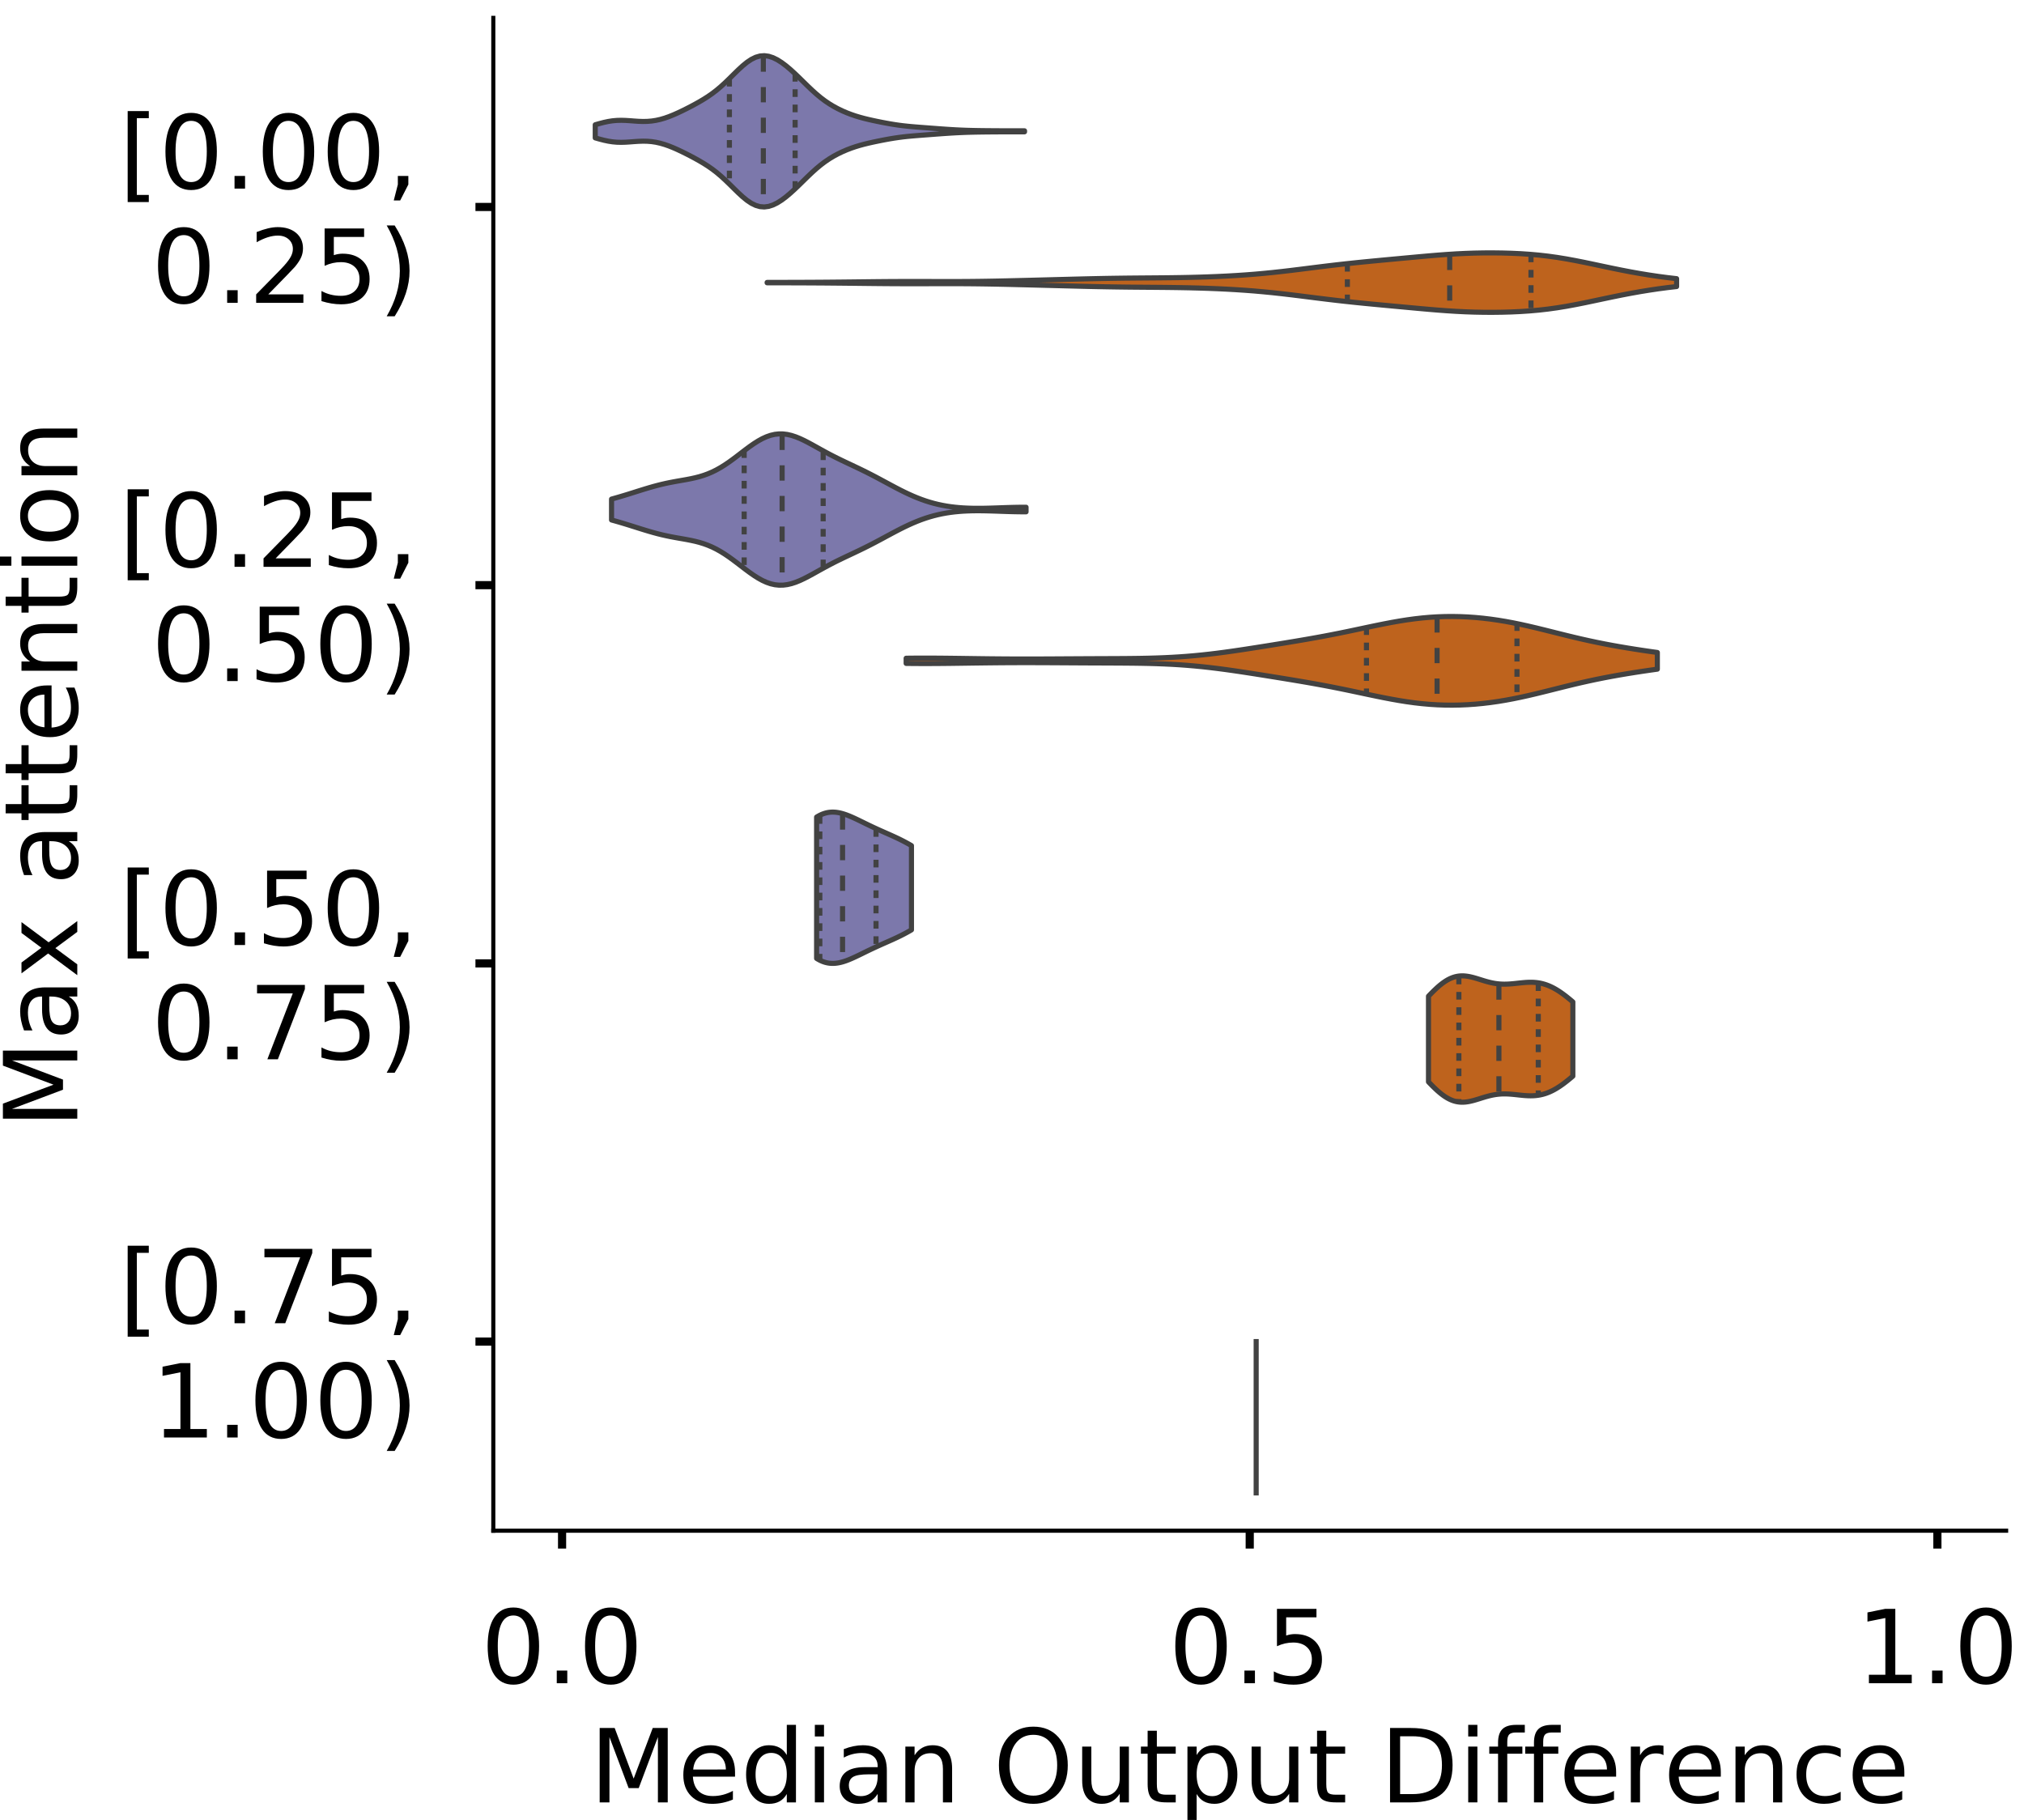 <?xml version="1.0" encoding="utf-8" standalone="no"?>
<!DOCTYPE svg PUBLIC "-//W3C//DTD SVG 1.1//EN"
  "http://www.w3.org/Graphics/SVG/1.1/DTD/svg11.dtd">
<!-- Created with matplotlib (https://matplotlib.org/) -->
<svg height="356.753pt" version="1.1" viewBox="0 0 396.753 356.753" width="396.753pt" xmlns="http://www.w3.org/2000/svg" xmlns:xlink="http://www.w3.org/1999/xlink">
 <defs>
  <style type="text/css">
*{stroke-linecap:butt;stroke-linejoin:round;}
  </style>
 </defs>
 <g id="figure_1">
  <g id="patch_1">
   <path d="M 0 356.753 
L 396.753 356.753 
L 396.753 0 
L 0 0 
z
" style="fill:#ffffff;"/>
  </g>
  <g id="axes_1">
   <g id="patch_2">
    <path d="M 96.7 300.053 
L 393.253 300.053 
L 393.253 3.5 
L 96.7 3.5 
z
" style="fill:#ffffff;"/>
   </g>
   <g id="PolyCollection_1">
    <defs>
     <path d="M 116.68 -329.724 
L 116.68 -332.299 
L 117.53 -332.541 
L 118.38 -332.761 
L 119.23 -332.943 
L 120.08 -333.075 
L 120.93 -333.15 
L 121.78 -333.171 
L 122.63 -333.147 
L 123.48 -333.092 
L 124.33 -333.027 
L 125.18 -332.971 
L 126.03 -332.943 
L 126.88 -332.959 
L 127.731 -333.028 
L 128.581 -333.158 
L 129.431 -333.347 
L 130.281 -333.594 
L 131.131 -333.892 
L 131.981 -334.233 
L 132.831 -334.608 
L 133.681 -335.009 
L 134.531 -335.43 
L 135.381 -335.867 
L 136.231 -336.321 
L 137.081 -336.795 
L 137.931 -337.298 
L 138.781 -337.84 
L 139.631 -338.433 
L 140.481 -339.086 
L 141.331 -339.804 
L 142.181 -340.58 
L 143.031 -341.402 
L 143.881 -342.244 
L 144.732 -343.075 
L 145.582 -343.856 
L 146.432 -344.549 
L 147.282 -345.117 
L 148.132 -345.533 
L 148.982 -345.776 
L 149.832 -345.839 
L 150.682 -345.726 
L 151.532 -345.45 
L 152.382 -345.031 
L 153.232 -344.491 
L 154.082 -343.854 
L 154.932 -343.139 
L 155.782 -342.365 
L 156.632 -341.552 
L 157.482 -340.719 
L 158.332 -339.887 
L 159.182 -339.079 
L 160.032 -338.314 
L 160.883 -337.606 
L 161.733 -336.965 
L 162.583 -336.391 
L 163.433 -335.879 
L 164.283 -335.422 
L 165.133 -335.013 
L 165.983 -334.647 
L 166.833 -334.321 
L 167.683 -334.03 
L 168.533 -333.773 
L 169.383 -333.543 
L 170.233 -333.336 
L 171.083 -333.145 
L 171.933 -332.965 
L 172.783 -332.794 
L 173.633 -332.631 
L 174.483 -332.478 
L 175.333 -332.338 
L 176.183 -332.213 
L 177.034 -332.105 
L 177.884 -332.012 
L 178.734 -331.931 
L 179.584 -331.859 
L 180.434 -331.792 
L 181.284 -331.728 
L 182.134 -331.664 
L 182.984 -331.6 
L 183.834 -331.536 
L 184.684 -331.474 
L 185.534 -331.415 
L 186.384 -331.36 
L 187.234 -331.311 
L 188.084 -331.268 
L 188.934 -331.232 
L 189.784 -331.203 
L 190.634 -331.181 
L 191.484 -331.164 
L 192.334 -331.15 
L 193.185 -331.14 
L 194.035 -331.132 
L 194.885 -331.125 
L 195.735 -331.12 
L 196.585 -331.117 
L 197.435 -331.116 
L 198.285 -331.116 
L 199.135 -331.116 
L 199.985 -331.115 
L 200.835 -331.111 
L 200.835 -330.912 
L 200.835 -330.912 
L 199.985 -330.909 
L 199.135 -330.908 
L 198.285 -330.908 
L 197.435 -330.908 
L 196.585 -330.906 
L 195.735 -330.904 
L 194.885 -330.899 
L 194.035 -330.892 
L 193.185 -330.884 
L 192.334 -330.873 
L 191.484 -330.86 
L 190.634 -330.843 
L 189.784 -330.82 
L 188.934 -330.792 
L 188.084 -330.756 
L 187.234 -330.713 
L 186.384 -330.664 
L 185.534 -330.609 
L 184.684 -330.55 
L 183.834 -330.488 
L 182.984 -330.424 
L 182.134 -330.36 
L 181.284 -330.296 
L 180.434 -330.231 
L 179.584 -330.164 
L 178.734 -330.092 
L 177.884 -330.012 
L 177.034 -329.919 
L 176.183 -329.81 
L 175.333 -329.686 
L 174.483 -329.546 
L 173.633 -329.393 
L 172.783 -329.23 
L 171.933 -329.058 
L 171.083 -328.879 
L 170.233 -328.688 
L 169.383 -328.481 
L 168.533 -328.251 
L 167.683 -327.993 
L 166.833 -327.703 
L 165.983 -327.376 
L 165.133 -327.01 
L 164.283 -326.602 
L 163.433 -326.145 
L 162.583 -325.633 
L 161.733 -325.059 
L 160.883 -324.417 
L 160.032 -323.71 
L 159.182 -322.945 
L 158.332 -322.137 
L 157.482 -321.305 
L 156.632 -320.472 
L 155.782 -319.658 
L 154.932 -318.885 
L 154.082 -318.17 
L 153.232 -317.532 
L 152.382 -316.993 
L 151.532 -316.573 
L 150.682 -316.297 
L 149.832 -316.184 
L 148.982 -316.247 
L 148.132 -316.491 
L 147.282 -316.906 
L 146.432 -317.475 
L 145.582 -318.168 
L 144.732 -318.949 
L 143.881 -319.779 
L 143.031 -320.622 
L 142.181 -321.443 
L 141.331 -322.22 
L 140.481 -322.937 
L 139.631 -323.591 
L 138.781 -324.184 
L 137.931 -324.726 
L 137.081 -325.228 
L 136.231 -325.703 
L 135.381 -326.157 
L 134.531 -326.594 
L 133.681 -327.015 
L 132.831 -327.416 
L 131.981 -327.791 
L 131.131 -328.132 
L 130.281 -328.429 
L 129.431 -328.676 
L 128.581 -328.866 
L 127.731 -328.995 
L 126.88 -329.065 
L 126.03 -329.08 
L 125.18 -329.052 
L 124.33 -328.997 
L 123.48 -328.932 
L 122.63 -328.877 
L 121.78 -328.853 
L 120.93 -328.873 
L 120.08 -328.949 
L 119.23 -329.081 
L 118.38 -329.263 
L 117.53 -329.483 
L 116.68 -329.724 
z
" id="m4ee9b1e809" style="stroke:#424242;"/>
    </defs>
    <g clip-path="url(#pd188db99d2)">
     <use style="fill:#7c78ab;stroke:#424242;" x="0" xlink:href="#m4ee9b1e809" y="356.753"/>
    </g>
   </g>
   <g id="PolyCollection_2">
    <defs>
     <path d="M 150.374 -301.32 
L 150.374 -301.393 
L 152.175 -301.396 
L 153.976 -301.399 
L 155.777 -301.404 
L 157.578 -301.41 
L 159.378 -301.419 
L 161.179 -301.43 
L 162.98 -301.445 
L 164.781 -301.462 
L 166.582 -301.481 
L 168.382 -301.502 
L 170.183 -301.522 
L 171.984 -301.541 
L 173.785 -301.557 
L 175.586 -301.568 
L 177.387 -301.575 
L 179.187 -301.576 
L 180.988 -301.574 
L 182.789 -301.569 
L 184.59 -301.565 
L 186.391 -301.563 
L 188.191 -301.567 
L 189.992 -301.578 
L 191.793 -301.597 
L 193.594 -301.624 
L 195.395 -301.657 
L 197.196 -301.696 
L 198.996 -301.739 
L 200.797 -301.783 
L 202.598 -301.829 
L 204.399 -301.876 
L 206.2 -301.923 
L 208 -301.97 
L 209.801 -302.016 
L 211.602 -302.062 
L 213.403 -302.106 
L 215.204 -302.145 
L 217.005 -302.18 
L 218.805 -302.209 
L 220.606 -302.233 
L 222.407 -302.251 
L 224.208 -302.266 
L 226.009 -302.28 
L 227.809 -302.295 
L 229.61 -302.315 
L 231.411 -302.341 
L 233.212 -302.376 
L 235.013 -302.422 
L 236.814 -302.48 
L 238.614 -302.551 
L 240.415 -302.637 
L 242.216 -302.739 
L 244.017 -302.858 
L 245.818 -302.996 
L 247.618 -303.155 
L 249.419 -303.332 
L 251.22 -303.528 
L 253.021 -303.739 
L 254.822 -303.96 
L 256.623 -304.187 
L 258.423 -304.412 
L 260.224 -304.633 
L 262.025 -304.846 
L 263.826 -305.047 
L 265.627 -305.239 
L 267.427 -305.42 
L 269.228 -305.595 
L 271.029 -305.765 
L 272.83 -305.933 
L 274.631 -306.1 
L 276.432 -306.267 
L 278.232 -306.432 
L 280.033 -306.592 
L 281.834 -306.742 
L 283.635 -306.876 
L 285.436 -306.99 
L 287.236 -307.08 
L 289.037 -307.142 
L 290.838 -307.176 
L 292.639 -307.183 
L 294.44 -307.161 
L 296.241 -307.11 
L 298.041 -307.027 
L 299.842 -306.908 
L 301.643 -306.748 
L 303.444 -306.543 
L 305.245 -306.293 
L 307.045 -305.999 
L 308.846 -305.668 
L 310.647 -305.309 
L 312.448 -304.932 
L 314.249 -304.549 
L 316.05 -304.171 
L 317.85 -303.806 
L 319.651 -303.46 
L 321.452 -303.139 
L 323.253 -302.844 
L 325.054 -302.576 
L 326.854 -302.338 
L 328.655 -302.13 
L 328.655 -300.583 
L 328.655 -300.583 
L 326.854 -300.375 
L 325.054 -300.137 
L 323.253 -299.869 
L 321.452 -299.574 
L 319.651 -299.253 
L 317.85 -298.907 
L 316.05 -298.542 
L 314.249 -298.164 
L 312.448 -297.781 
L 310.647 -297.404 
L 308.846 -297.045 
L 307.045 -296.714 
L 305.245 -296.42 
L 303.444 -296.17 
L 301.643 -295.965 
L 299.842 -295.805 
L 298.041 -295.686 
L 296.241 -295.603 
L 294.44 -295.552 
L 292.639 -295.53 
L 290.838 -295.537 
L 289.037 -295.571 
L 287.236 -295.633 
L 285.436 -295.723 
L 283.635 -295.837 
L 281.834 -295.971 
L 280.033 -296.121 
L 278.232 -296.281 
L 276.432 -296.446 
L 274.631 -296.613 
L 272.83 -296.78 
L 271.029 -296.948 
L 269.228 -297.118 
L 267.427 -297.293 
L 265.627 -297.474 
L 263.826 -297.666 
L 262.025 -297.867 
L 260.224 -298.08 
L 258.423 -298.301 
L 256.623 -298.526 
L 254.822 -298.753 
L 253.021 -298.974 
L 251.22 -299.185 
L 249.419 -299.381 
L 247.618 -299.558 
L 245.818 -299.717 
L 244.017 -299.855 
L 242.216 -299.974 
L 240.415 -300.076 
L 238.614 -300.162 
L 236.814 -300.233 
L 235.013 -300.291 
L 233.212 -300.337 
L 231.411 -300.372 
L 229.61 -300.398 
L 227.809 -300.418 
L 226.009 -300.433 
L 224.208 -300.447 
L 222.407 -300.462 
L 220.606 -300.48 
L 218.805 -300.504 
L 217.005 -300.533 
L 215.204 -300.568 
L 213.403 -300.607 
L 211.602 -300.651 
L 209.801 -300.697 
L 208 -300.743 
L 206.2 -300.79 
L 204.399 -300.837 
L 202.598 -300.884 
L 200.797 -300.93 
L 198.996 -300.974 
L 197.196 -301.017 
L 195.395 -301.056 
L 193.594 -301.089 
L 191.793 -301.116 
L 189.992 -301.135 
L 188.191 -301.146 
L 186.391 -301.15 
L 184.59 -301.148 
L 182.789 -301.144 
L 180.988 -301.139 
L 179.187 -301.137 
L 177.387 -301.138 
L 175.586 -301.145 
L 173.785 -301.156 
L 171.984 -301.172 
L 170.183 -301.191 
L 168.382 -301.211 
L 166.582 -301.232 
L 164.781 -301.251 
L 162.98 -301.268 
L 161.179 -301.283 
L 159.378 -301.294 
L 157.578 -301.303 
L 155.777 -301.309 
L 153.976 -301.314 
L 152.175 -301.317 
L 150.374 -301.32 
z
" id="mb534d95ba1" style="stroke:#424242;"/>
    </defs>
    <g clip-path="url(#pd188db99d2)">
     <use style="fill:#be631d;stroke:#424242;" x="0" xlink:href="#mb534d95ba1" y="356.753"/>
    </g>
   </g>
   <g id="PolyCollection_3">
    <defs>
     <path d="M 119.876 -254.825 
L 119.876 -258.922 
L 120.696 -259.151 
L 121.517 -259.389 
L 122.338 -259.634 
L 123.159 -259.886 
L 123.979 -260.143 
L 124.8 -260.402 
L 125.621 -260.66 
L 126.442 -260.914 
L 127.263 -261.16 
L 128.083 -261.395 
L 128.904 -261.615 
L 129.725 -261.819 
L 130.546 -262.006 
L 131.366 -262.176 
L 132.187 -262.332 
L 133.008 -262.479 
L 133.829 -262.621 
L 134.649 -262.768 
L 135.47 -262.928 
L 136.291 -263.109 
L 137.112 -263.321 
L 137.933 -263.573 
L 138.753 -263.871 
L 139.574 -264.22 
L 140.395 -264.624 
L 141.216 -265.082 
L 142.036 -265.591 
L 142.857 -266.146 
L 143.678 -266.739 
L 144.499 -267.357 
L 145.32 -267.987 
L 146.14 -268.614 
L 146.961 -269.222 
L 147.782 -269.793 
L 148.603 -270.313 
L 149.423 -270.767 
L 150.244 -271.14 
L 151.065 -271.425 
L 151.886 -271.613 
L 152.707 -271.701 
L 153.527 -271.691 
L 154.348 -271.586 
L 155.169 -271.394 
L 155.99 -271.125 
L 156.81 -270.792 
L 157.631 -270.407 
L 158.452 -269.986 
L 159.273 -269.542 
L 160.093 -269.086 
L 160.914 -268.629 
L 161.735 -268.178 
L 162.556 -267.738 
L 163.377 -267.313 
L 164.197 -266.901 
L 165.018 -266.502 
L 165.839 -266.111 
L 166.66 -265.724 
L 167.48 -265.337 
L 168.301 -264.947 
L 169.122 -264.549 
L 169.943 -264.142 
L 170.764 -263.724 
L 171.584 -263.297 
L 172.405 -262.861 
L 173.226 -262.42 
L 174.047 -261.978 
L 174.867 -261.537 
L 175.688 -261.103 
L 176.509 -260.68 
L 177.33 -260.272 
L 178.15 -259.883 
L 178.971 -259.516 
L 179.792 -259.174 
L 180.613 -258.858 
L 181.434 -258.57 
L 182.254 -258.311 
L 183.075 -258.08 
L 183.896 -257.878 
L 184.717 -257.703 
L 185.537 -257.555 
L 186.358 -257.431 
L 187.179 -257.331 
L 188 -257.252 
L 188.821 -257.193 
L 189.641 -257.152 
L 190.462 -257.126 
L 191.283 -257.114 
L 192.104 -257.114 
L 192.924 -257.123 
L 193.745 -257.141 
L 194.566 -257.164 
L 195.387 -257.191 
L 196.208 -257.22 
L 197.028 -257.248 
L 197.849 -257.274 
L 198.67 -257.295 
L 199.491 -257.311 
L 200.311 -257.321 
L 201.132 -257.323 
L 201.132 -256.424 
L 201.132 -256.424 
L 200.311 -256.426 
L 199.491 -256.436 
L 198.67 -256.452 
L 197.849 -256.473 
L 197.028 -256.499 
L 196.208 -256.527 
L 195.387 -256.556 
L 194.566 -256.583 
L 193.745 -256.606 
L 192.924 -256.624 
L 192.104 -256.633 
L 191.283 -256.633 
L 190.462 -256.621 
L 189.641 -256.595 
L 188.821 -256.554 
L 188 -256.495 
L 187.179 -256.416 
L 186.358 -256.316 
L 185.537 -256.192 
L 184.717 -256.044 
L 183.896 -255.869 
L 183.075 -255.667 
L 182.254 -255.436 
L 181.434 -255.177 
L 180.613 -254.889 
L 179.792 -254.573 
L 178.971 -254.231 
L 178.15 -253.864 
L 177.33 -253.475 
L 176.509 -253.067 
L 175.688 -252.644 
L 174.867 -252.21 
L 174.047 -251.769 
L 173.226 -251.327 
L 172.405 -250.886 
L 171.584 -250.45 
L 170.764 -250.023 
L 169.943 -249.605 
L 169.122 -249.198 
L 168.301 -248.8 
L 167.48 -248.41 
L 166.66 -248.023 
L 165.839 -247.636 
L 165.018 -247.245 
L 164.197 -246.846 
L 163.377 -246.434 
L 162.556 -246.009 
L 161.735 -245.569 
L 160.914 -245.118 
L 160.093 -244.661 
L 159.273 -244.205 
L 158.452 -243.761 
L 157.631 -243.34 
L 156.81 -242.955 
L 155.99 -242.622 
L 155.169 -242.353 
L 154.348 -242.161 
L 153.527 -242.056 
L 152.707 -242.046 
L 151.886 -242.134 
L 151.065 -242.322 
L 150.244 -242.607 
L 149.423 -242.98 
L 148.603 -243.434 
L 147.782 -243.954 
L 146.961 -244.525 
L 146.14 -245.133 
L 145.32 -245.76 
L 144.499 -246.39 
L 143.678 -247.008 
L 142.857 -247.601 
L 142.036 -248.156 
L 141.216 -248.665 
L 140.395 -249.123 
L 139.574 -249.527 
L 138.753 -249.876 
L 137.933 -250.174 
L 137.112 -250.426 
L 136.291 -250.638 
L 135.47 -250.819 
L 134.649 -250.979 
L 133.829 -251.126 
L 133.008 -251.268 
L 132.187 -251.415 
L 131.366 -251.571 
L 130.546 -251.741 
L 129.725 -251.928 
L 128.904 -252.132 
L 128.083 -252.352 
L 127.263 -252.587 
L 126.442 -252.833 
L 125.621 -253.087 
L 124.8 -253.345 
L 123.979 -253.604 
L 123.159 -253.861 
L 122.338 -254.113 
L 121.517 -254.358 
L 120.696 -254.596 
L 119.876 -254.825 
z
" id="maec358dd11" style="stroke:#424242;"/>
    </defs>
    <g clip-path="url(#pd188db99d2)">
     <use style="fill:#7c78ab;stroke:#424242;" x="0" xlink:href="#maec358dd11" y="356.753"/>
    </g>
   </g>
   <g id="PolyCollection_4">
    <defs>
     <path d="M 177.627 -226.709 
L 177.627 -227.727 
L 179.114 -227.742 
L 180.602 -227.749 
L 182.089 -227.749 
L 183.577 -227.742 
L 185.064 -227.73 
L 186.551 -227.714 
L 188.039 -227.695 
L 189.526 -227.674 
L 191.014 -227.653 
L 192.501 -227.633 
L 193.988 -227.615 
L 195.476 -227.6 
L 196.963 -227.588 
L 198.45 -227.58 
L 199.938 -227.576 
L 201.425 -227.575 
L 202.913 -227.577 
L 204.4 -227.582 
L 205.887 -227.589 
L 207.375 -227.597 
L 208.862 -227.606 
L 210.35 -227.614 
L 211.837 -227.623 
L 213.324 -227.63 
L 214.812 -227.637 
L 216.299 -227.643 
L 217.787 -227.649 
L 219.274 -227.656 
L 220.761 -227.666 
L 222.249 -227.681 
L 223.736 -227.703 
L 225.224 -227.734 
L 226.711 -227.776 
L 228.198 -227.832 
L 229.686 -227.904 
L 231.173 -227.993 
L 232.661 -228.1 
L 234.148 -228.226 
L 235.635 -228.372 
L 237.123 -228.535 
L 238.61 -228.715 
L 240.098 -228.91 
L 241.585 -229.117 
L 243.072 -229.335 
L 244.56 -229.561 
L 246.047 -229.792 
L 247.535 -230.026 
L 249.022 -230.264 
L 250.509 -230.503 
L 251.997 -230.745 
L 253.484 -230.99 
L 254.972 -231.24 
L 256.459 -231.496 
L 257.946 -231.76 
L 259.434 -232.033 
L 260.921 -232.317 
L 262.409 -232.611 
L 263.896 -232.914 
L 265.383 -233.225 
L 266.871 -233.541 
L 268.358 -233.856 
L 269.846 -234.166 
L 271.333 -234.466 
L 272.82 -234.75 
L 274.308 -235.011 
L 275.795 -235.246 
L 277.283 -235.45 
L 278.77 -235.618 
L 280.257 -235.75 
L 281.745 -235.842 
L 283.232 -235.895 
L 284.72 -235.908 
L 286.207 -235.882 
L 287.694 -235.817 
L 289.182 -235.714 
L 290.669 -235.573 
L 292.157 -235.397 
L 293.644 -235.184 
L 295.131 -234.939 
L 296.619 -234.662 
L 298.106 -234.357 
L 299.594 -234.027 
L 301.081 -233.678 
L 302.568 -233.315 
L 304.056 -232.944 
L 305.543 -232.571 
L 307.031 -232.202 
L 308.518 -231.841 
L 310.005 -231.493 
L 311.493 -231.16 
L 312.98 -230.845 
L 314.468 -230.547 
L 315.955 -230.265 
L 317.442 -230 
L 318.93 -229.748 
L 320.417 -229.508 
L 321.905 -229.28 
L 323.392 -229.062 
L 324.879 -228.853 
L 324.879 -225.583 
L 324.879 -225.583 
L 323.392 -225.375 
L 321.905 -225.156 
L 320.417 -224.928 
L 318.93 -224.688 
L 317.442 -224.437 
L 315.955 -224.171 
L 314.468 -223.89 
L 312.98 -223.592 
L 311.493 -223.276 
L 310.005 -222.944 
L 308.518 -222.596 
L 307.031 -222.235 
L 305.543 -221.865 
L 304.056 -221.492 
L 302.568 -221.121 
L 301.081 -220.758 
L 299.594 -220.409 
L 298.106 -220.08 
L 296.619 -219.775 
L 295.131 -219.498 
L 293.644 -219.252 
L 292.157 -219.04 
L 290.669 -218.863 
L 289.182 -218.722 
L 287.694 -218.619 
L 286.207 -218.554 
L 284.72 -218.528 
L 283.232 -218.541 
L 281.745 -218.594 
L 280.257 -218.687 
L 278.77 -218.818 
L 277.283 -218.987 
L 275.795 -219.19 
L 274.308 -219.425 
L 272.82 -219.687 
L 271.333 -219.97 
L 269.846 -220.27 
L 268.358 -220.58 
L 266.871 -220.896 
L 265.383 -221.211 
L 263.896 -221.522 
L 262.409 -221.826 
L 260.921 -222.12 
L 259.434 -222.403 
L 257.946 -222.677 
L 256.459 -222.941 
L 254.972 -223.196 
L 253.484 -223.446 
L 251.997 -223.691 
L 250.509 -223.933 
L 249.022 -224.172 
L 247.535 -224.41 
L 246.047 -224.645 
L 244.56 -224.876 
L 243.072 -225.101 
L 241.585 -225.319 
L 240.098 -225.527 
L 238.61 -225.721 
L 237.123 -225.901 
L 235.635 -226.065 
L 234.148 -226.21 
L 232.661 -226.336 
L 231.173 -226.444 
L 229.686 -226.533 
L 228.198 -226.604 
L 226.711 -226.66 
L 225.224 -226.703 
L 223.736 -226.734 
L 222.249 -226.755 
L 220.761 -226.77 
L 219.274 -226.78 
L 217.787 -226.788 
L 216.299 -226.794 
L 214.812 -226.8 
L 213.324 -226.806 
L 211.837 -226.814 
L 210.35 -226.822 
L 208.862 -226.831 
L 207.375 -226.84 
L 205.887 -226.848 
L 204.4 -226.855 
L 202.913 -226.859 
L 201.425 -226.862 
L 199.938 -226.861 
L 198.45 -226.856 
L 196.963 -226.848 
L 195.476 -226.836 
L 193.988 -226.821 
L 192.501 -226.803 
L 191.014 -226.784 
L 189.526 -226.763 
L 188.039 -226.742 
L 186.551 -226.722 
L 185.064 -226.706 
L 183.577 -226.694 
L 182.089 -226.687 
L 180.602 -226.687 
L 179.114 -226.695 
L 177.627 -226.709 
z
" id="m8272b74443" style="stroke:#424242;"/>
    </defs>
    <g clip-path="url(#pd188db99d2)">
     <use style="fill:#be631d;stroke:#424242;" x="0" xlink:href="#m8272b74443" y="356.753"/>
    </g>
   </g>
   <g id="PolyCollection_5">
    <defs>
     <path d="M 160.074 -168.885 
L 160.074 -196.585 
L 160.261 -196.701 
L 160.449 -196.809 
L 160.637 -196.909 
L 160.825 -197.003 
L 161.013 -197.089 
L 161.201 -197.168 
L 161.388 -197.239 
L 161.576 -197.303 
L 161.764 -197.36 
L 161.952 -197.41 
L 162.14 -197.452 
L 162.328 -197.487 
L 162.515 -197.516 
L 162.703 -197.537 
L 162.891 -197.552 
L 163.079 -197.561 
L 163.267 -197.563 
L 163.455 -197.559 
L 163.642 -197.548 
L 163.83 -197.532 
L 164.018 -197.511 
L 164.206 -197.483 
L 164.394 -197.451 
L 164.582 -197.413 
L 164.769 -197.371 
L 164.957 -197.324 
L 165.145 -197.273 
L 165.333 -197.218 
L 165.521 -197.159 
L 165.709 -197.096 
L 165.896 -197.03 
L 166.084 -196.961 
L 166.272 -196.888 
L 166.46 -196.814 
L 166.648 -196.736 
L 166.836 -196.657 
L 167.024 -196.575 
L 167.211 -196.491 
L 167.399 -196.406 
L 167.587 -196.32 
L 167.775 -196.232 
L 167.963 -196.143 
L 168.151 -196.053 
L 168.338 -195.962 
L 168.526 -195.871 
L 168.714 -195.78 
L 168.902 -195.688 
L 169.09 -195.596 
L 169.278 -195.504 
L 169.465 -195.412 
L 169.653 -195.32 
L 169.841 -195.229 
L 170.029 -195.138 
L 170.217 -195.047 
L 170.405 -194.956 
L 170.592 -194.867 
L 170.78 -194.777 
L 170.968 -194.688 
L 171.156 -194.6 
L 171.344 -194.512 
L 171.532 -194.425 
L 171.719 -194.339 
L 171.907 -194.253 
L 172.095 -194.167 
L 172.283 -194.082 
L 172.471 -193.998 
L 172.659 -193.914 
L 172.846 -193.83 
L 173.034 -193.747 
L 173.222 -193.664 
L 173.41 -193.58 
L 173.598 -193.498 
L 173.786 -193.415 
L 173.973 -193.332 
L 174.161 -193.248 
L 174.349 -193.165 
L 174.537 -193.081 
L 174.725 -192.997 
L 174.913 -192.912 
L 175.101 -192.827 
L 175.288 -192.741 
L 175.476 -192.655 
L 175.664 -192.567 
L 175.852 -192.479 
L 176.04 -192.389 
L 176.228 -192.298 
L 176.415 -192.207 
L 176.603 -192.114 
L 176.791 -192.019 
L 176.979 -191.923 
L 177.167 -191.826 
L 177.355 -191.728 
L 177.542 -191.627 
L 177.73 -191.525 
L 177.918 -191.422 
L 178.106 -191.317 
L 178.294 -191.21 
L 178.482 -191.102 
L 178.669 -190.992 
L 178.669 -174.479 
L 178.669 -174.479 
L 178.482 -174.369 
L 178.294 -174.26 
L 178.106 -174.153 
L 177.918 -174.048 
L 177.73 -173.945 
L 177.542 -173.843 
L 177.355 -173.743 
L 177.167 -173.644 
L 176.979 -173.547 
L 176.791 -173.451 
L 176.603 -173.357 
L 176.415 -173.264 
L 176.228 -173.172 
L 176.04 -173.081 
L 175.852 -172.992 
L 175.664 -172.903 
L 175.476 -172.816 
L 175.288 -172.729 
L 175.101 -172.643 
L 174.913 -172.558 
L 174.725 -172.473 
L 174.537 -172.389 
L 174.349 -172.305 
L 174.161 -172.222 
L 173.973 -172.139 
L 173.786 -172.056 
L 173.598 -171.973 
L 173.41 -171.89 
L 173.222 -171.807 
L 173.034 -171.724 
L 172.846 -171.64 
L 172.659 -171.556 
L 172.471 -171.472 
L 172.283 -171.388 
L 172.095 -171.303 
L 171.907 -171.217 
L 171.719 -171.131 
L 171.532 -171.045 
L 171.344 -170.958 
L 171.156 -170.87 
L 170.968 -170.782 
L 170.78 -170.693 
L 170.592 -170.604 
L 170.405 -170.514 
L 170.217 -170.424 
L 170.029 -170.333 
L 169.841 -170.241 
L 169.653 -170.15 
L 169.465 -170.058 
L 169.278 -169.966 
L 169.09 -169.874 
L 168.902 -169.782 
L 168.714 -169.69 
L 168.526 -169.599 
L 168.338 -169.508 
L 168.151 -169.417 
L 167.963 -169.328 
L 167.775 -169.239 
L 167.587 -169.151 
L 167.399 -169.064 
L 167.211 -168.979 
L 167.024 -168.896 
L 166.836 -168.814 
L 166.648 -168.734 
L 166.46 -168.657 
L 166.272 -168.582 
L 166.084 -168.51 
L 165.896 -168.44 
L 165.709 -168.374 
L 165.521 -168.311 
L 165.333 -168.252 
L 165.145 -168.197 
L 164.957 -168.146 
L 164.769 -168.099 
L 164.582 -168.057 
L 164.394 -168.019 
L 164.206 -167.987 
L 164.018 -167.96 
L 163.83 -167.938 
L 163.642 -167.922 
L 163.455 -167.912 
L 163.267 -167.907 
L 163.079 -167.91 
L 162.891 -167.918 
L 162.703 -167.933 
L 162.515 -167.954 
L 162.328 -167.983 
L 162.14 -168.018 
L 161.952 -168.061 
L 161.764 -168.11 
L 161.576 -168.167 
L 161.388 -168.231 
L 161.201 -168.303 
L 161.013 -168.381 
L 160.825 -168.468 
L 160.637 -168.561 
L 160.449 -168.662 
L 160.261 -168.77 
L 160.074 -168.885 
z
" id="mb02ba7da70" style="stroke:#424242;"/>
    </defs>
    <g clip-path="url(#pd188db99d2)">
     <use style="fill:#7c78ab;stroke:#424242;" x="0" xlink:href="#mb02ba7da70" y="356.753"/>
    </g>
   </g>
   <g id="PolyCollection_6">
    <defs>
     <path d="M 280.019 -144.682 
L 280.019 -161.478 
L 280.305 -161.777 
L 280.591 -162.07 
L 280.877 -162.358 
L 281.163 -162.639 
L 281.449 -162.91 
L 281.734 -163.173 
L 282.02 -163.424 
L 282.306 -163.665 
L 282.592 -163.892 
L 282.878 -164.106 
L 283.164 -164.306 
L 283.449 -164.491 
L 283.735 -164.661 
L 284.021 -164.815 
L 284.307 -164.952 
L 284.593 -165.073 
L 284.879 -165.177 
L 285.164 -165.265 
L 285.45 -165.336 
L 285.736 -165.391 
L 286.022 -165.431 
L 286.308 -165.454 
L 286.594 -165.464 
L 286.879 -165.459 
L 287.165 -165.441 
L 287.451 -165.411 
L 287.737 -165.37 
L 288.023 -165.319 
L 288.309 -165.258 
L 288.594 -165.19 
L 288.88 -165.115 
L 289.166 -165.035 
L 289.452 -164.951 
L 289.738 -164.863 
L 290.024 -164.774 
L 290.309 -164.685 
L 290.595 -164.596 
L 290.881 -164.508 
L 291.167 -164.423 
L 291.453 -164.342 
L 291.739 -164.265 
L 292.024 -164.192 
L 292.31 -164.126 
L 292.596 -164.066 
L 292.882 -164.012 
L 293.168 -163.966 
L 293.454 -163.926 
L 293.74 -163.894 
L 294.025 -163.869 
L 294.311 -163.852 
L 294.597 -163.841 
L 294.883 -163.837 
L 295.169 -163.839 
L 295.455 -163.848 
L 295.74 -163.861 
L 296.026 -163.879 
L 296.312 -163.902 
L 296.598 -163.927 
L 296.884 -163.956 
L 297.17 -163.986 
L 297.455 -164.017 
L 297.741 -164.048 
L 298.027 -164.079 
L 298.313 -164.108 
L 298.599 -164.135 
L 298.885 -164.159 
L 299.17 -164.179 
L 299.456 -164.194 
L 299.742 -164.204 
L 300.028 -164.208 
L 300.314 -164.205 
L 300.6 -164.194 
L 300.885 -164.175 
L 301.171 -164.148 
L 301.457 -164.112 
L 301.743 -164.067 
L 302.029 -164.012 
L 302.315 -163.946 
L 302.6 -163.871 
L 302.886 -163.785 
L 303.172 -163.688 
L 303.458 -163.581 
L 303.744 -163.463 
L 304.03 -163.334 
L 304.315 -163.195 
L 304.601 -163.046 
L 304.887 -162.887 
L 305.173 -162.719 
L 305.459 -162.541 
L 305.745 -162.354 
L 306.03 -162.159 
L 306.316 -161.955 
L 306.602 -161.745 
L 306.888 -161.527 
L 307.174 -161.303 
L 307.46 -161.074 
L 307.746 -160.839 
L 308.031 -160.601 
L 308.317 -160.358 
L 308.317 -145.801 
L 308.317 -145.801 
L 308.031 -145.559 
L 307.746 -145.32 
L 307.46 -145.086 
L 307.174 -144.857 
L 306.888 -144.633 
L 306.602 -144.415 
L 306.316 -144.204 
L 306.03 -144.001 
L 305.745 -143.806 
L 305.459 -143.619 
L 305.173 -143.441 
L 304.887 -143.272 
L 304.601 -143.113 
L 304.315 -142.964 
L 304.03 -142.825 
L 303.744 -142.697 
L 303.458 -142.579 
L 303.172 -142.472 
L 302.886 -142.375 
L 302.6 -142.289 
L 302.315 -142.213 
L 302.029 -142.148 
L 301.743 -142.093 
L 301.457 -142.047 
L 301.171 -142.011 
L 300.885 -141.984 
L 300.6 -141.966 
L 300.314 -141.955 
L 300.028 -141.952 
L 299.742 -141.956 
L 299.456 -141.966 
L 299.17 -141.981 
L 298.885 -142.001 
L 298.599 -142.025 
L 298.313 -142.051 
L 298.027 -142.081 
L 297.741 -142.111 
L 297.455 -142.143 
L 297.17 -142.174 
L 296.884 -142.204 
L 296.598 -142.232 
L 296.312 -142.258 
L 296.026 -142.28 
L 295.74 -142.299 
L 295.455 -142.312 
L 295.169 -142.32 
L 294.883 -142.323 
L 294.597 -142.319 
L 294.311 -142.308 
L 294.025 -142.29 
L 293.74 -142.266 
L 293.454 -142.233 
L 293.168 -142.194 
L 292.882 -142.147 
L 292.596 -142.094 
L 292.31 -142.034 
L 292.024 -141.967 
L 291.739 -141.895 
L 291.453 -141.818 
L 291.167 -141.737 
L 290.881 -141.652 
L 290.595 -141.564 
L 290.309 -141.475 
L 290.024 -141.385 
L 289.738 -141.296 
L 289.452 -141.209 
L 289.166 -141.125 
L 288.88 -141.044 
L 288.594 -140.97 
L 288.309 -140.901 
L 288.023 -140.841 
L 287.737 -140.79 
L 287.451 -140.749 
L 287.165 -140.718 
L 286.879 -140.701 
L 286.594 -140.696 
L 286.308 -140.705 
L 286.022 -140.729 
L 285.736 -140.768 
L 285.45 -140.823 
L 285.164 -140.895 
L 284.879 -140.982 
L 284.593 -141.087 
L 284.307 -141.208 
L 284.021 -141.345 
L 283.735 -141.499 
L 283.449 -141.668 
L 283.164 -141.853 
L 282.878 -142.053 
L 282.592 -142.268 
L 282.306 -142.495 
L 282.02 -142.735 
L 281.734 -142.987 
L 281.449 -143.249 
L 281.163 -143.521 
L 280.877 -143.801 
L 280.591 -144.089 
L 280.305 -144.383 
L 280.019 -144.682 
z
" id="mf13dc2cc62" style="stroke:#424242;"/>
    </defs>
    <g clip-path="url(#pd188db99d2)">
     <use style="fill:#be631d;stroke:#424242;" x="0" xlink:href="#mf13dc2cc62" y="356.753"/>
    </g>
   </g>
   <g id="patch_3">
    <path clip-path="url(#pd188db99d2)" d="M 110.18 40.569 
L 110.18 40.569 
L 110.18 40.569 
L 110.18 40.569 
z
" style="fill:#7c78ab;stroke:#424242;stroke-linejoin:miter;stroke-width:0.5;"/>
   </g>
   <g id="patch_4">
    <path clip-path="url(#pd188db99d2)" d="M 110.18 40.569 
L 110.18 40.569 
L 110.18 40.569 
L 110.18 40.569 
z
" style="fill:#be631d;stroke:#424242;stroke-linejoin:miter;stroke-width:0.5;"/>
   </g>
   <g id="matplotlib.axis_1">
    <g id="xtick_1">
     <g id="line2d_1">
      <defs>
       <path d="M 0 0 
L 0 3.5 
" id="mf2518cc9e6" style="stroke:#000000;stroke-width:1.6;"/>
      </defs>
      <g>
       <use style="stroke:#000000;stroke-width:1.6;" x="110.18" xlink:href="#mf2518cc9e6" y="300.053"/>
      </g>
     </g>
     <g id="text_1">
      <!-- 0.0 -->
      <defs>
       <path d="M 31.781 66.406 
Q 24.172 66.406 20.328 58.906 
Q 16.5 51.422 16.5 36.375 
Q 16.5 21.391 20.328 13.891 
Q 24.172 6.391 31.781 6.391 
Q 39.453 6.391 43.281 13.891 
Q 47.125 21.391 47.125 36.375 
Q 47.125 51.422 43.281 58.906 
Q 39.453 66.406 31.781 66.406 
z
M 31.781 74.219 
Q 44.047 74.219 50.516 64.516 
Q 56.984 54.828 56.984 36.375 
Q 56.984 17.969 50.516 8.266 
Q 44.047 -1.422 31.781 -1.422 
Q 19.531 -1.422 13.062 8.266 
Q 6.594 17.969 6.594 36.375 
Q 6.594 54.828 13.062 64.516 
Q 19.531 74.219 31.781 74.219 
z
" id="DejaVuSans-48"/>
       <path d="M 10.688 12.406 
L 21 12.406 
L 21 0 
L 10.688 0 
z
" id="DejaVuSans-46"/>
      </defs>
      <g transform="translate(94.277 329.95)scale(0.2 -0.2)">
       <use xlink:href="#DejaVuSans-48"/>
       <use x="63.623" xlink:href="#DejaVuSans-46"/>
       <use x="95.41" xlink:href="#DejaVuSans-48"/>
      </g>
     </g>
    </g>
    <g id="xtick_2">
     <g id="line2d_2">
      <g>
       <use style="stroke:#000000;stroke-width:1.6;" x="244.977" xlink:href="#mf2518cc9e6" y="300.053"/>
      </g>
     </g>
     <g id="text_2">
      <!-- 0.5 -->
      <defs>
       <path d="M 10.797 72.906 
L 49.516 72.906 
L 49.516 64.594 
L 19.828 64.594 
L 19.828 46.734 
Q 21.969 47.469 24.109 47.828 
Q 26.266 48.188 28.422 48.188 
Q 40.625 48.188 47.75 41.5 
Q 54.891 34.812 54.891 23.391 
Q 54.891 11.625 47.562 5.094 
Q 40.234 -1.422 26.906 -1.422 
Q 22.312 -1.422 17.547 -0.641 
Q 12.797 0.141 7.719 1.703 
L 7.719 11.625 
Q 12.109 9.234 16.797 8.062 
Q 21.484 6.891 26.703 6.891 
Q 35.156 6.891 40.078 11.328 
Q 45.016 15.766 45.016 23.391 
Q 45.016 31 40.078 35.438 
Q 35.156 39.891 26.703 39.891 
Q 22.75 39.891 18.812 39.016 
Q 14.891 38.141 10.797 36.281 
z
" id="DejaVuSans-53"/>
      </defs>
      <g transform="translate(229.074 329.95)scale(0.2 -0.2)">
       <use xlink:href="#DejaVuSans-48"/>
       <use x="63.623" xlink:href="#DejaVuSans-46"/>
       <use x="95.41" xlink:href="#DejaVuSans-53"/>
      </g>
     </g>
    </g>
    <g id="xtick_3">
     <g id="line2d_3">
      <g>
       <use style="stroke:#000000;stroke-width:1.6;" x="379.774" xlink:href="#mf2518cc9e6" y="300.053"/>
      </g>
     </g>
     <g id="text_3">
      <!-- 1.0 -->
      <defs>
       <path d="M 12.406 8.297 
L 28.516 8.297 
L 28.516 63.922 
L 10.984 60.406 
L 10.984 69.391 
L 28.422 72.906 
L 38.281 72.906 
L 38.281 8.297 
L 54.391 8.297 
L 54.391 0 
L 12.406 0 
z
" id="DejaVuSans-49"/>
      </defs>
      <g transform="translate(363.871 329.95)scale(0.2 -0.2)">
       <use xlink:href="#DejaVuSans-49"/>
       <use x="63.623" xlink:href="#DejaVuSans-46"/>
       <use x="95.41" xlink:href="#DejaVuSans-48"/>
      </g>
     </g>
    </g>
    <g id="text_4">
     <!-- Median Output Difference -->
     <defs>
      <path d="M 9.812 72.906 
L 24.516 72.906 
L 43.109 23.297 
L 61.812 72.906 
L 76.516 72.906 
L 76.516 0 
L 66.891 0 
L 66.891 64.016 
L 48.094 14.016 
L 38.188 14.016 
L 19.391 64.016 
L 19.391 0 
L 9.812 0 
z
" id="DejaVuSans-77"/>
      <path d="M 56.203 29.594 
L 56.203 25.203 
L 14.891 25.203 
Q 15.484 15.922 20.484 11.062 
Q 25.484 6.203 34.422 6.203 
Q 39.594 6.203 44.453 7.469 
Q 49.312 8.734 54.109 11.281 
L 54.109 2.781 
Q 49.266 0.734 44.188 -0.344 
Q 39.109 -1.422 33.891 -1.422 
Q 20.797 -1.422 13.156 6.188 
Q 5.516 13.812 5.516 26.812 
Q 5.516 40.234 12.766 48.109 
Q 20.016 56 32.328 56 
Q 43.359 56 49.781 48.891 
Q 56.203 41.797 56.203 29.594 
z
M 47.219 32.234 
Q 47.125 39.594 43.094 43.984 
Q 39.062 48.391 32.422 48.391 
Q 24.906 48.391 20.391 44.141 
Q 15.875 39.891 15.188 32.172 
z
" id="DejaVuSans-101"/>
      <path d="M 45.406 46.391 
L 45.406 75.984 
L 54.391 75.984 
L 54.391 0 
L 45.406 0 
L 45.406 8.203 
Q 42.578 3.328 38.25 0.953 
Q 33.938 -1.422 27.875 -1.422 
Q 17.969 -1.422 11.734 6.484 
Q 5.516 14.406 5.516 27.297 
Q 5.516 40.188 11.734 48.094 
Q 17.969 56 27.875 56 
Q 33.938 56 38.25 53.625 
Q 42.578 51.266 45.406 46.391 
z
M 14.797 27.297 
Q 14.797 17.391 18.875 11.75 
Q 22.953 6.109 30.078 6.109 
Q 37.203 6.109 41.297 11.75 
Q 45.406 17.391 45.406 27.297 
Q 45.406 37.203 41.297 42.844 
Q 37.203 48.484 30.078 48.484 
Q 22.953 48.484 18.875 42.844 
Q 14.797 37.203 14.797 27.297 
z
" id="DejaVuSans-100"/>
      <path d="M 9.422 54.688 
L 18.406 54.688 
L 18.406 0 
L 9.422 0 
z
M 9.422 75.984 
L 18.406 75.984 
L 18.406 64.594 
L 9.422 64.594 
z
" id="DejaVuSans-105"/>
      <path d="M 34.281 27.484 
Q 23.391 27.484 19.188 25 
Q 14.984 22.516 14.984 16.5 
Q 14.984 11.719 18.141 8.906 
Q 21.297 6.109 26.703 6.109 
Q 34.188 6.109 38.703 11.406 
Q 43.219 16.703 43.219 25.484 
L 43.219 27.484 
z
M 52.203 31.203 
L 52.203 0 
L 43.219 0 
L 43.219 8.297 
Q 40.141 3.328 35.547 0.953 
Q 30.953 -1.422 24.312 -1.422 
Q 15.922 -1.422 10.953 3.297 
Q 6 8.016 6 15.922 
Q 6 25.141 12.172 29.828 
Q 18.359 34.516 30.609 34.516 
L 43.219 34.516 
L 43.219 35.406 
Q 43.219 41.609 39.141 45 
Q 35.062 48.391 27.688 48.391 
Q 23 48.391 18.547 47.266 
Q 14.109 46.141 10.016 43.891 
L 10.016 52.203 
Q 14.938 54.109 19.578 55.047 
Q 24.219 56 28.609 56 
Q 40.484 56 46.344 49.844 
Q 52.203 43.703 52.203 31.203 
z
" id="DejaVuSans-97"/>
      <path d="M 54.891 33.016 
L 54.891 0 
L 45.906 0 
L 45.906 32.719 
Q 45.906 40.484 42.875 44.328 
Q 39.844 48.188 33.797 48.188 
Q 26.516 48.188 22.312 43.547 
Q 18.109 38.922 18.109 30.906 
L 18.109 0 
L 9.078 0 
L 9.078 54.688 
L 18.109 54.688 
L 18.109 46.188 
Q 21.344 51.125 25.703 53.562 
Q 30.078 56 35.797 56 
Q 45.219 56 50.047 50.172 
Q 54.891 44.344 54.891 33.016 
z
" id="DejaVuSans-110"/>
      <path id="DejaVuSans-32"/>
      <path d="M 39.406 66.219 
Q 28.656 66.219 22.328 58.203 
Q 16.016 50.203 16.016 36.375 
Q 16.016 22.609 22.328 14.594 
Q 28.656 6.594 39.406 6.594 
Q 50.141 6.594 56.422 14.594 
Q 62.703 22.609 62.703 36.375 
Q 62.703 50.203 56.422 58.203 
Q 50.141 66.219 39.406 66.219 
z
M 39.406 74.219 
Q 54.734 74.219 63.906 63.938 
Q 73.094 53.656 73.094 36.375 
Q 73.094 19.141 63.906 8.859 
Q 54.734 -1.422 39.406 -1.422 
Q 24.031 -1.422 14.812 8.828 
Q 5.609 19.094 5.609 36.375 
Q 5.609 53.656 14.812 63.938 
Q 24.031 74.219 39.406 74.219 
z
" id="DejaVuSans-79"/>
      <path d="M 8.5 21.578 
L 8.5 54.688 
L 17.484 54.688 
L 17.484 21.922 
Q 17.484 14.156 20.5 10.266 
Q 23.531 6.391 29.594 6.391 
Q 36.859 6.391 41.078 11.031 
Q 45.312 15.672 45.312 23.688 
L 45.312 54.688 
L 54.297 54.688 
L 54.297 0 
L 45.312 0 
L 45.312 8.406 
Q 42.047 3.422 37.719 1 
Q 33.406 -1.422 27.688 -1.422 
Q 18.266 -1.422 13.375 4.438 
Q 8.5 10.297 8.5 21.578 
z
M 31.109 56 
z
" id="DejaVuSans-117"/>
      <path d="M 18.312 70.219 
L 18.312 54.688 
L 36.812 54.688 
L 36.812 47.703 
L 18.312 47.703 
L 18.312 18.016 
Q 18.312 11.328 20.141 9.422 
Q 21.969 7.516 27.594 7.516 
L 36.812 7.516 
L 36.812 0 
L 27.594 0 
Q 17.188 0 13.234 3.875 
Q 9.281 7.766 9.281 18.016 
L 9.281 47.703 
L 2.688 47.703 
L 2.688 54.688 
L 9.281 54.688 
L 9.281 70.219 
z
" id="DejaVuSans-116"/>
      <path d="M 18.109 8.203 
L 18.109 -20.797 
L 9.078 -20.797 
L 9.078 54.688 
L 18.109 54.688 
L 18.109 46.391 
Q 20.953 51.266 25.266 53.625 
Q 29.594 56 35.594 56 
Q 45.562 56 51.781 48.094 
Q 58.016 40.188 58.016 27.297 
Q 58.016 14.406 51.781 6.484 
Q 45.562 -1.422 35.594 -1.422 
Q 29.594 -1.422 25.266 0.953 
Q 20.953 3.328 18.109 8.203 
z
M 48.688 27.297 
Q 48.688 37.203 44.609 42.844 
Q 40.531 48.484 33.406 48.484 
Q 26.266 48.484 22.188 42.844 
Q 18.109 37.203 18.109 27.297 
Q 18.109 17.391 22.188 11.75 
Q 26.266 6.109 33.406 6.109 
Q 40.531 6.109 44.609 11.75 
Q 48.688 17.391 48.688 27.297 
z
" id="DejaVuSans-112"/>
      <path d="M 19.672 64.797 
L 19.672 8.109 
L 31.594 8.109 
Q 46.688 8.109 53.688 14.938 
Q 60.688 21.781 60.688 36.531 
Q 60.688 51.172 53.688 57.984 
Q 46.688 64.797 31.594 64.797 
z
M 9.812 72.906 
L 30.078 72.906 
Q 51.266 72.906 61.172 64.094 
Q 71.094 55.281 71.094 36.531 
Q 71.094 17.672 61.125 8.828 
Q 51.172 0 30.078 0 
L 9.812 0 
z
" id="DejaVuSans-68"/>
      <path d="M 37.109 75.984 
L 37.109 68.5 
L 28.516 68.5 
Q 23.688 68.5 21.797 66.547 
Q 19.922 64.594 19.922 59.516 
L 19.922 54.688 
L 34.719 54.688 
L 34.719 47.703 
L 19.922 47.703 
L 19.922 0 
L 10.891 0 
L 10.891 47.703 
L 2.297 47.703 
L 2.297 54.688 
L 10.891 54.688 
L 10.891 58.5 
Q 10.891 67.625 15.141 71.797 
Q 19.391 75.984 28.609 75.984 
z
" id="DejaVuSans-102"/>
      <path d="M 41.109 46.297 
Q 39.594 47.172 37.812 47.578 
Q 36.031 48 33.891 48 
Q 26.266 48 22.188 43.047 
Q 18.109 38.094 18.109 28.812 
L 18.109 0 
L 9.078 0 
L 9.078 54.688 
L 18.109 54.688 
L 18.109 46.188 
Q 20.953 51.172 25.484 53.578 
Q 30.031 56 36.531 56 
Q 37.453 56 38.578 55.875 
Q 39.703 55.766 41.062 55.516 
z
" id="DejaVuSans-114"/>
      <path d="M 48.781 52.594 
L 48.781 44.188 
Q 44.969 46.297 41.141 47.344 
Q 37.312 48.391 33.406 48.391 
Q 24.656 48.391 19.812 42.844 
Q 14.984 37.312 14.984 27.297 
Q 14.984 17.281 19.812 11.734 
Q 24.656 6.203 33.406 6.203 
Q 37.312 6.203 41.141 7.25 
Q 44.969 8.297 48.781 10.406 
L 48.781 2.094 
Q 45.016 0.344 40.984 -0.531 
Q 36.969 -1.422 32.422 -1.422 
Q 20.062 -1.422 12.781 6.344 
Q 5.516 14.109 5.516 27.297 
Q 5.516 40.672 12.859 48.328 
Q 20.219 56 33.016 56 
Q 37.156 56 41.109 55.141 
Q 45.062 54.297 48.781 52.594 
z
" id="DejaVuSans-99"/>
     </defs>
     <g transform="translate(115.589 353.306)scale(0.2 -0.2)">
      <use xlink:href="#DejaVuSans-77"/>
      <use x="86.279" xlink:href="#DejaVuSans-101"/>
      <use x="147.803" xlink:href="#DejaVuSans-100"/>
      <use x="211.279" xlink:href="#DejaVuSans-105"/>
      <use x="239.062" xlink:href="#DejaVuSans-97"/>
      <use x="300.342" xlink:href="#DejaVuSans-110"/>
      <use x="363.721" xlink:href="#DejaVuSans-32"/>
      <use x="395.508" xlink:href="#DejaVuSans-79"/>
      <use x="474.219" xlink:href="#DejaVuSans-117"/>
      <use x="537.598" xlink:href="#DejaVuSans-116"/>
      <use x="576.807" xlink:href="#DejaVuSans-112"/>
      <use x="640.283" xlink:href="#DejaVuSans-117"/>
      <use x="703.662" xlink:href="#DejaVuSans-116"/>
      <use x="742.871" xlink:href="#DejaVuSans-32"/>
      <use x="774.658" xlink:href="#DejaVuSans-68"/>
      <use x="851.66" xlink:href="#DejaVuSans-105"/>
      <use x="879.443" xlink:href="#DejaVuSans-102"/>
      <use x="914.648" xlink:href="#DejaVuSans-102"/>
      <use x="949.854" xlink:href="#DejaVuSans-101"/>
      <use x="1011.377" xlink:href="#DejaVuSans-114"/>
      <use x="1052.459" xlink:href="#DejaVuSans-101"/>
      <use x="1113.982" xlink:href="#DejaVuSans-110"/>
      <use x="1177.361" xlink:href="#DejaVuSans-99"/>
      <use x="1232.342" xlink:href="#DejaVuSans-101"/>
     </g>
    </g>
   </g>
   <g id="matplotlib.axis_2">
    <g id="ytick_1">
     <g id="line2d_4">
      <defs>
       <path d="M 0 0 
L -3.5 0 
" id="mfff8d6af53" style="stroke:#000000;stroke-width:1.6;"/>
      </defs>
      <g>
       <use style="stroke:#000000;stroke-width:1.6;" x="96.7" xlink:href="#mfff8d6af53" y="40.569"/>
      </g>
     </g>
     <g id="text_5">
      <!-- [0.00, -->
      <defs>
       <path d="M 8.594 75.984 
L 29.297 75.984 
L 29.297 69 
L 17.578 69 
L 17.578 -6.203 
L 29.297 -6.203 
L 29.297 -13.188 
L 8.594 -13.188 
z
" id="DejaVuSans-91"/>
       <path d="M 11.719 12.406 
L 22.016 12.406 
L 22.016 4 
L 14.016 -11.625 
L 7.719 -11.625 
L 11.719 4 
z
" id="DejaVuSans-44"/>
      </defs>
      <g transform="translate(23.309 36.97)scale(0.2 -0.2)">
       <use xlink:href="#DejaVuSans-91"/>
       <use x="39.014" xlink:href="#DejaVuSans-48"/>
       <use x="102.637" xlink:href="#DejaVuSans-46"/>
       <use x="134.424" xlink:href="#DejaVuSans-48"/>
       <use x="198.047" xlink:href="#DejaVuSans-48"/>
       <use x="261.67" xlink:href="#DejaVuSans-44"/>
      </g>
      <!-- 0.25) -->
      <defs>
       <path d="M 19.188 8.297 
L 53.609 8.297 
L 53.609 0 
L 7.328 0 
L 7.328 8.297 
Q 12.938 14.109 22.625 23.891 
Q 32.328 33.688 34.812 36.531 
Q 39.547 41.844 41.422 45.531 
Q 43.312 49.219 43.312 52.781 
Q 43.312 58.594 39.234 62.25 
Q 35.156 65.922 28.609 65.922 
Q 23.969 65.922 18.812 64.312 
Q 13.672 62.703 7.812 59.422 
L 7.812 69.391 
Q 13.766 71.781 18.938 73 
Q 24.125 74.219 28.422 74.219 
Q 39.75 74.219 46.484 68.547 
Q 53.219 62.891 53.219 53.422 
Q 53.219 48.922 51.531 44.891 
Q 49.859 40.875 45.406 35.406 
Q 44.188 33.984 37.641 27.219 
Q 31.109 20.453 19.188 8.297 
z
" id="DejaVuSans-50"/>
       <path d="M 8.016 75.875 
L 15.828 75.875 
Q 23.141 64.359 26.781 53.312 
Q 30.422 42.281 30.422 31.391 
Q 30.422 20.453 26.781 9.375 
Q 23.141 -1.703 15.828 -13.188 
L 8.016 -13.188 
Q 14.5 -2 17.703 9.062 
Q 20.906 20.125 20.906 31.391 
Q 20.906 42.672 17.703 53.656 
Q 14.5 64.656 8.016 75.875 
z
" id="DejaVuSans-41"/>
      </defs>
      <g transform="translate(29.666 59.365)scale(0.2 -0.2)">
       <use xlink:href="#DejaVuSans-48"/>
       <use x="63.623" xlink:href="#DejaVuSans-46"/>
       <use x="95.41" xlink:href="#DejaVuSans-50"/>
       <use x="159.033" xlink:href="#DejaVuSans-53"/>
       <use x="222.656" xlink:href="#DejaVuSans-41"/>
      </g>
     </g>
    </g>
    <g id="ytick_2">
     <g id="line2d_5">
      <g>
       <use style="stroke:#000000;stroke-width:1.6;" x="96.7" xlink:href="#mfff8d6af53" y="114.707"/>
      </g>
     </g>
     <g id="text_6">
      <!-- [0.25, -->
      <g transform="translate(23.309 111.108)scale(0.2 -0.2)">
       <use xlink:href="#DejaVuSans-91"/>
       <use x="39.014" xlink:href="#DejaVuSans-48"/>
       <use x="102.637" xlink:href="#DejaVuSans-46"/>
       <use x="134.424" xlink:href="#DejaVuSans-50"/>
       <use x="198.047" xlink:href="#DejaVuSans-53"/>
       <use x="261.67" xlink:href="#DejaVuSans-44"/>
      </g>
      <!-- 0.50) -->
      <g transform="translate(29.666 133.504)scale(0.2 -0.2)">
       <use xlink:href="#DejaVuSans-48"/>
       <use x="63.623" xlink:href="#DejaVuSans-46"/>
       <use x="95.41" xlink:href="#DejaVuSans-53"/>
       <use x="159.033" xlink:href="#DejaVuSans-48"/>
       <use x="222.656" xlink:href="#DejaVuSans-41"/>
      </g>
     </g>
    </g>
    <g id="ytick_3">
     <g id="line2d_6">
      <g>
       <use style="stroke:#000000;stroke-width:1.6;" x="96.7" xlink:href="#mfff8d6af53" y="188.846"/>
      </g>
     </g>
     <g id="text_7">
      <!-- [0.50, -->
      <g transform="translate(23.309 185.246)scale(0.2 -0.2)">
       <use xlink:href="#DejaVuSans-91"/>
       <use x="39.014" xlink:href="#DejaVuSans-48"/>
       <use x="102.637" xlink:href="#DejaVuSans-46"/>
       <use x="134.424" xlink:href="#DejaVuSans-53"/>
       <use x="198.047" xlink:href="#DejaVuSans-48"/>
       <use x="261.67" xlink:href="#DejaVuSans-44"/>
      </g>
      <!-- 0.75) -->
      <defs>
       <path d="M 8.203 72.906 
L 55.078 72.906 
L 55.078 68.703 
L 28.609 0 
L 18.312 0 
L 43.219 64.594 
L 8.203 64.594 
z
" id="DejaVuSans-55"/>
      </defs>
      <g transform="translate(29.666 207.642)scale(0.2 -0.2)">
       <use xlink:href="#DejaVuSans-48"/>
       <use x="63.623" xlink:href="#DejaVuSans-46"/>
       <use x="95.41" xlink:href="#DejaVuSans-55"/>
       <use x="159.033" xlink:href="#DejaVuSans-53"/>
       <use x="222.656" xlink:href="#DejaVuSans-41"/>
      </g>
     </g>
    </g>
    <g id="ytick_4">
     <g id="line2d_7">
      <g>
       <use style="stroke:#000000;stroke-width:1.6;" x="96.7" xlink:href="#mfff8d6af53" y="262.984"/>
      </g>
     </g>
     <g id="text_8">
      <!-- [0.75, -->
      <g transform="translate(23.309 259.385)scale(0.2 -0.2)">
       <use xlink:href="#DejaVuSans-91"/>
       <use x="39.014" xlink:href="#DejaVuSans-48"/>
       <use x="102.637" xlink:href="#DejaVuSans-46"/>
       <use x="134.424" xlink:href="#DejaVuSans-55"/>
       <use x="198.047" xlink:href="#DejaVuSans-53"/>
       <use x="261.67" xlink:href="#DejaVuSans-44"/>
      </g>
      <!-- 1.00) -->
      <g transform="translate(29.666 281.78)scale(0.2 -0.2)">
       <use xlink:href="#DejaVuSans-49"/>
       <use x="63.623" xlink:href="#DejaVuSans-46"/>
       <use x="95.41" xlink:href="#DejaVuSans-48"/>
       <use x="159.033" xlink:href="#DejaVuSans-48"/>
       <use x="222.656" xlink:href="#DejaVuSans-41"/>
      </g>
     </g>
    </g>
    <g id="text_9">
     <!-- Max attention -->
     <defs>
      <path d="M 54.891 54.688 
L 35.109 28.078 
L 55.906 0 
L 45.312 0 
L 29.391 21.484 
L 13.484 0 
L 2.875 0 
L 24.125 28.609 
L 4.688 54.688 
L 15.281 54.688 
L 29.781 35.203 
L 44.281 54.688 
z
" id="DejaVuSans-120"/>
      <path d="M 30.609 48.391 
Q 23.391 48.391 19.188 42.75 
Q 14.984 37.109 14.984 27.297 
Q 14.984 17.484 19.156 11.844 
Q 23.344 6.203 30.609 6.203 
Q 37.797 6.203 41.984 11.859 
Q 46.188 17.531 46.188 27.297 
Q 46.188 37.016 41.984 42.703 
Q 37.797 48.391 30.609 48.391 
z
M 30.609 56 
Q 42.328 56 49.016 48.375 
Q 55.719 40.766 55.719 27.297 
Q 55.719 13.875 49.016 6.219 
Q 42.328 -1.422 30.609 -1.422 
Q 18.844 -1.422 12.172 6.219 
Q 5.516 13.875 5.516 27.297 
Q 5.516 40.766 12.172 48.375 
Q 18.844 56 30.609 56 
z
" id="DejaVuSans-111"/>
     </defs>
     <g transform="translate(15.15 221.244)rotate(-90)scale(0.2 -0.2)">
      <use xlink:href="#DejaVuSans-77"/>
      <use x="86.279" xlink:href="#DejaVuSans-97"/>
      <use x="147.559" xlink:href="#DejaVuSans-120"/>
      <use x="206.738" xlink:href="#DejaVuSans-32"/>
      <use x="238.525" xlink:href="#DejaVuSans-97"/>
      <use x="299.805" xlink:href="#DejaVuSans-116"/>
      <use x="339.014" xlink:href="#DejaVuSans-116"/>
      <use x="378.223" xlink:href="#DejaVuSans-101"/>
      <use x="439.746" xlink:href="#DejaVuSans-110"/>
      <use x="503.125" xlink:href="#DejaVuSans-116"/>
      <use x="542.334" xlink:href="#DejaVuSans-105"/>
      <use x="570.117" xlink:href="#DejaVuSans-111"/>
      <use x="631.299" xlink:href="#DejaVuSans-110"/>
     </g>
    </g>
   </g>
   <g id="line2d_8">
    <path clip-path="url(#pd188db99d2)" d="M 142.979 15.455 
L 142.979 36.028 
" style="fill:none;stroke:#424242;stroke-dasharray:1.5,1.5;stroke-dashoffset:0;"/>
   </g>
   <g id="line2d_9">
    <path clip-path="url(#pd188db99d2)" d="M 149.632 11.062 
L 149.632 40.421 
" style="fill:none;stroke:#424242;stroke-dasharray:3,3;stroke-dashoffset:0;"/>
   </g>
   <g id="line2d_10">
    <path clip-path="url(#pd188db99d2)" d="M 155.862 14.502 
L 155.862 36.981 
" style="fill:none;stroke:#424242;stroke-dasharray:1.5,1.5;stroke-dashoffset:0;"/>
   </g>
   <g id="line2d_11">
    <path clip-path="url(#pd188db99d2)" d="M 264.116 51.743 
L 264.116 59.051 
" style="fill:none;stroke:#424242;stroke-dasharray:1.5,1.5;stroke-dashoffset:0;"/>
   </g>
   <g id="line2d_12">
    <path clip-path="url(#pd188db99d2)" d="M 284.175 49.932 
L 284.175 60.861 
" style="fill:none;stroke:#424242;stroke-dasharray:3,3;stroke-dashoffset:0;"/>
   </g>
   <g id="line2d_13">
    <path clip-path="url(#pd188db99d2)" d="M 300.111 49.901 
L 300.111 60.893 
" style="fill:none;stroke:#424242;stroke-dasharray:1.5,1.5;stroke-dashoffset:0;"/>
   </g>
   <g id="line2d_14">
    <path clip-path="url(#pd188db99d2)" d="M 145.876 88.257 
L 145.876 111.503 
" style="fill:none;stroke:#424242;stroke-dasharray:1.5,1.5;stroke-dashoffset:0;"/>
   </g>
   <g id="line2d_15">
    <path clip-path="url(#pd188db99d2)" d="M 153.315 85.211 
L 153.315 114.549 
" style="fill:none;stroke:#424242;stroke-dasharray:3,3;stroke-dashoffset:0;"/>
   </g>
   <g id="line2d_16">
    <path clip-path="url(#pd188db99d2)" d="M 161.36 88.689 
L 161.36 111.071 
" style="fill:none;stroke:#424242;stroke-dasharray:1.5,1.5;stroke-dashoffset:0;"/>
   </g>
   <g id="line2d_17">
    <path clip-path="url(#pd188db99d2)" d="M 267.861 122.964 
L 267.861 136.107 
" style="fill:none;stroke:#424242;stroke-dasharray:1.5,1.5;stroke-dashoffset:0;"/>
   </g>
   <g id="line2d_18">
    <path clip-path="url(#pd188db99d2)" d="M 281.702 120.998 
L 281.702 138.073 
" style="fill:none;stroke:#424242;stroke-dasharray:3,3;stroke-dashoffset:0;"/>
   </g>
   <g id="line2d_19">
    <path clip-path="url(#pd188db99d2)" d="M 297.361 122.166 
L 297.361 136.904 
" style="fill:none;stroke:#424242;stroke-dasharray:1.5,1.5;stroke-dashoffset:0;"/>
   </g>
   <g id="line2d_20">
    <path clip-path="url(#pd188db99d2)" d="M 160.706 159.986 
L 160.706 188.051 
" style="fill:none;stroke:#424242;stroke-dasharray:1.5,1.5;stroke-dashoffset:0;"/>
   </g>
   <g id="line2d_21">
    <path clip-path="url(#pd188db99d2)" d="M 165.161 159.625 
L 165.161 188.411 
" style="fill:none;stroke:#424242;stroke-dasharray:3,3;stroke-dashoffset:0;"/>
   </g>
   <g id="line2d_22">
    <path clip-path="url(#pd188db99d2)" d="M 171.721 162.531 
L 171.721 185.506 
" style="fill:none;stroke:#424242;stroke-dasharray:1.5,1.5;stroke-dashoffset:0;"/>
   </g>
   <g id="line2d_23">
    <path clip-path="url(#pd188db99d2)" d="M 285.974 191.446 
L 285.974 215.901 
" style="fill:none;stroke:#424242;stroke-dasharray:1.5,1.5;stroke-dashoffset:0;"/>
   </g>
   <g id="line2d_24">
    <path clip-path="url(#pd188db99d2)" d="M 293.821 192.967 
L 293.821 214.38 
" style="fill:none;stroke:#424242;stroke-dasharray:3,3;stroke-dashoffset:0;"/>
   </g>
   <g id="line2d_25">
    <path clip-path="url(#pd188db99d2)" d="M 301.538 192.751 
L 301.538 214.596 
" style="fill:none;stroke:#424242;stroke-dasharray:1.5,1.5;stroke-dashoffset:0;"/>
   </g>
   <g id="line2d_26">
    <path clip-path="url(#pd188db99d2)" d="M 246.24 262.984 
L 246.24 292.639 
" style="fill:none;stroke:#424242;stroke-linecap:square;"/>
   </g>
   <g id="patch_5">
    <path d="M 96.7 300.053 
L 96.7 3.5 
" style="fill:none;stroke:#000000;stroke-linecap:square;stroke-linejoin:miter;stroke-width:0.8;"/>
   </g>
   <g id="patch_6">
    <path d="M 96.7 300.053 
L 393.253 300.053 
" style="fill:none;stroke:#000000;stroke-linecap:square;stroke-linejoin:miter;stroke-width:0.8;"/>
   </g>
  </g>
 </g>
 <defs>
  <clipPath id="pd188db99d2">
   <rect height="296.553" width="296.553" x="96.7" y="3.5"/>
  </clipPath>
 </defs>
</svg>
